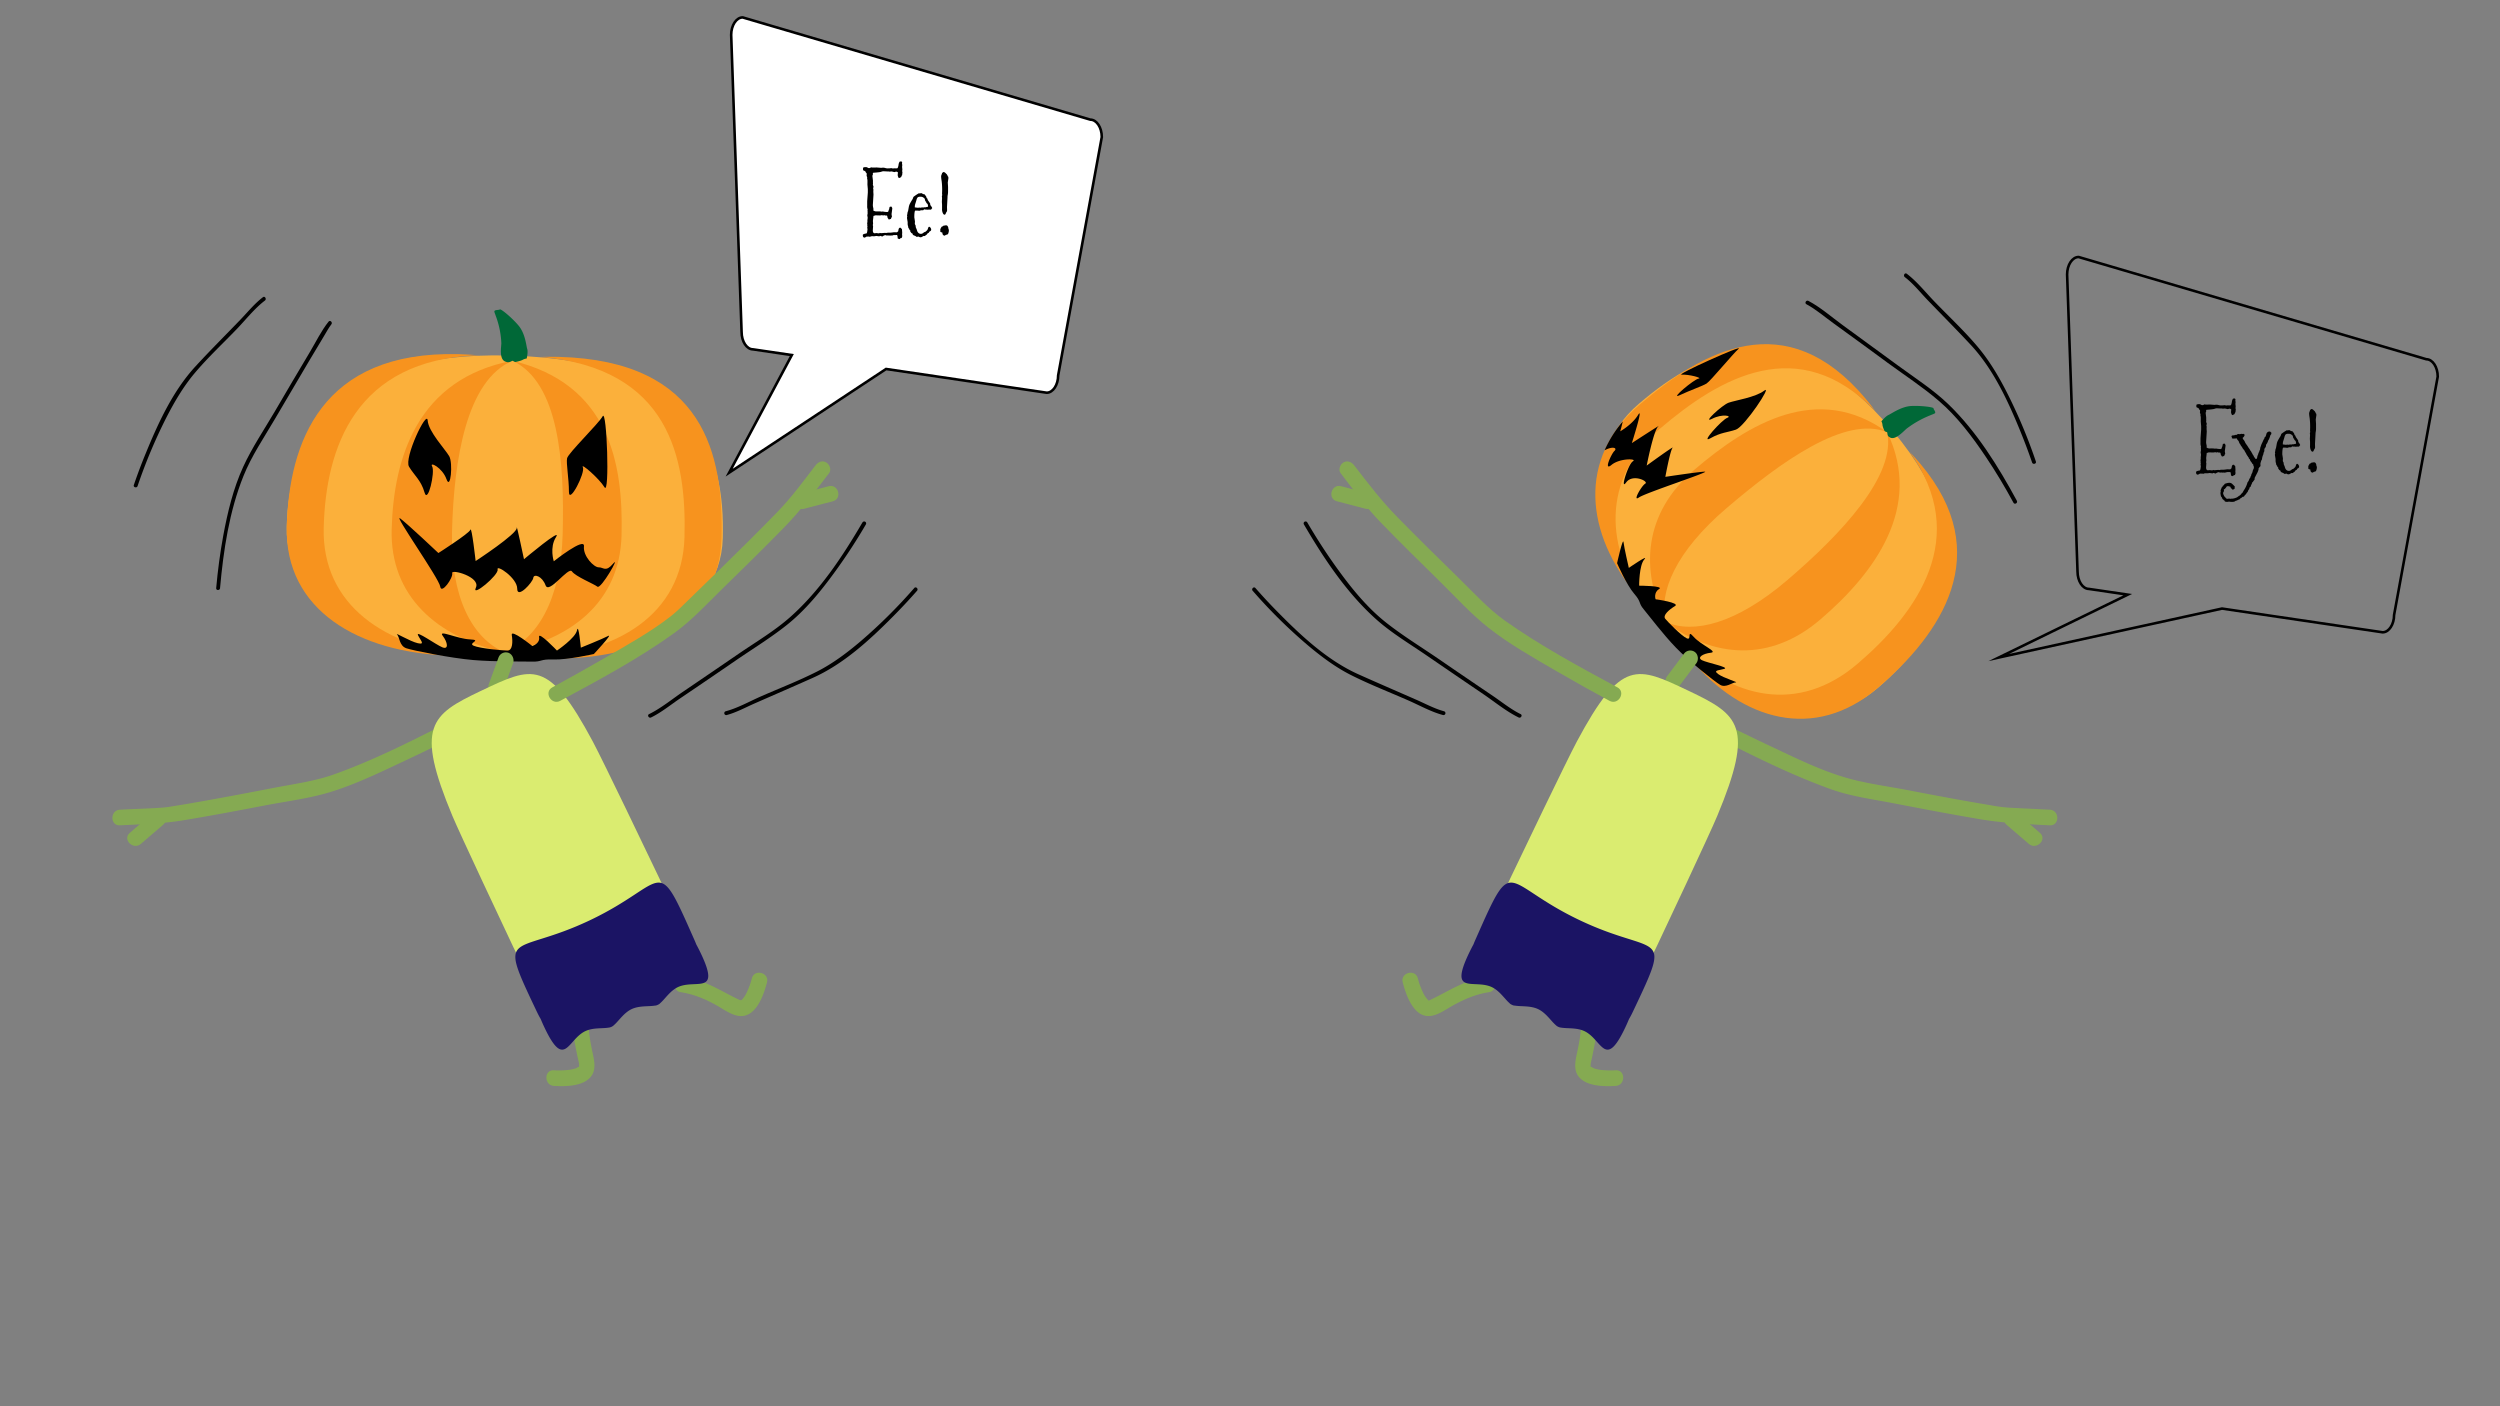 <svg id="Layer_1" data-name="Layer 1" xmlns="http://www.w3.org/2000/svg" xmlns:xlink="http://www.w3.org/1999/xlink" viewBox="0 0 1920 1080"><rect x="0" y="0" width="1920" height="1080" fill="#808080" stroke="none"/><defs><style>.cls-1,.cls-10{fill:none;}.cls-2{fill:#fbb03b;}.cls-3{fill:#f7931e;}.cls-4{fill:#006837;}.cls-5{clip-path:url(#clip-path);}.cls-6{fill:#42210b;}.cls-7{fill:#85aa52;}.cls-8{fill:#daec70;}.cls-9{fill:#1b1464;}.cls-10,.cls-11{stroke:#000;stroke-miterlimit:10;stroke-width:2px;}.cls-11{fill:#fff;}</style><clipPath id="clip-path"><rect class="cls-1" x="-1940" y="1100" width="1920" height="1080"/></clipPath></defs><path class="cls-2" d="M1442.06,528.37c-48.62,41.53-113.82,13.3-164.46-47s-67.53-129.76-18.92-171.3,115.12-74.15,195,20.9C1529.29,421,1490.68,486.83,1442.06,528.37Z"/><path class="cls-3" d="M1397.93,475.84c41.89-35.78,79.11-86.3,51.47-143.81-53.13-38.62-106.25-7-148.14,28.75-39,33.3-42,77.28-21.58,117.26C1315.44,504.88,1359,509.14,1397.93,475.84Z"/><path class="cls-3" d="M1474.94,356.34c-2.76-3.29-5.53-6.35-8.3-9.21,47,65.31,6.29,123.07-40.13,162.73-45.33,38.72-96.79,26.66-135.06-12.66,2.33,3.22,4.81,6.41,7.44,9.54,38.88,46.27,94.55,63.16,143.17,21.63S1533,425.46,1474.94,356.34Z"/><path class="cls-3" d="M1274.78,329.27c46.43-39.66,106.65-74.17,165.38-13.65q-3.33-4.64-7.25-9.3c-61.31-73-125.06-37.09-173.68,4.44s-41.25,99.68-2.37,146q3.95,4.69,8.11,9C1232.8,421.16,1229.45,368,1274.78,329.27Z"/><path class="cls-4" d="M1444.92,323.58s3.2-3.9,5.48-4.9,9.82-6.48,17.43-6.87,17.21.88,17.11,1.77,2.16,2.91,1,3.85-10.34,3.24-21.53,11.68c-1.87,1.41-8.13,8.69-12.29,7.14s-6.48-9.17-6.39-10.06A6.73,6.73,0,0,0,1444.92,323.58Z"/><path class="cls-2" d="M1372.54,445.62c41.89-35.78,83.86-80.65,76.8-113.66-31.81-13.25-81.44,22.5-123.33,58.28-39,33.3-52.47,64.77-46.65,87.42C1300.56,487.17,1333.56,478.92,1372.54,445.62Z"/><path d="M1335.27,267.88c4.47-3.87-49.32,20.28-43.77,19.89s16.41,2.55,13,3-22.69,16.61-14.5,12.74,17.48-7,20.6-8.94S1330.8,271.75,1335.27,267.88Z"/><path d="M1354.94,300c-6.77,5.2-22.21,7.44-27.34,9.27s-20.79,16.48-12.73,12.36,15.7-2.16,11.65-.73-21.14,20.34-13,15.72,13-4.41,19.66-6.67S1361.71,294.82,1354.94,300Z"/><path d="M1255,455.91c-5.84-6.76-13.08-23.39-13.08-23.39s4.49-20.25,4.94-16.13,4.07,19.76,4.07,19.76,15.9-11,11.88-6.5-3.95,20.16-3.95,20.16,19.62,0,15.27,2.63-2.59,7.8-2.59,7.8,19.19,2.64,14.84,5.23-9.67,7.14-7.48,9.75,12.26,13,16.51,15-.26-7.48,5.33-1.13,19.12,11.58,13.13,12.22-10.86,3.69-6.72,5.75,21.26,5.34,17.12,6.63-8.89.88-4.7,4,16.08,6.41,13.46,6.4-7.63,4.44-11.93,1.88-23.91-18.12-34-28.58-20.47-24.36-24.76-29.47S1260.88,462.67,1255,455.91Z"/><path d="M1309.22,362.22c-5.36.22-30.23,4-30.23,4s3.63-20,5.53-22.26-19.85,13.59-19.85,13.59,5.36-27.5,9-30.18-20.41,12.93-20.41,12.93,9.23-29,4.81-21.65-13.73,12.61-13.73,12.61,1.14-3.92,2.08-8.13c0,.16-.07.31-.1.46a91.53,91.53,0,0,0-14,22.23h0c6.41-3.39,10-1.79,7.56.51s-8.57,16-2.24,10.72,20-4.93,16.41-2.79-10.13,23.09-5.13,16.22,17.57-.78,14.64.95-10,14.27-4.9,10.65S1314.58,362,1309.22,362.22Z"/><g class="cls-5"><path class="cls-6" d="M224,1422.76s-402-245.65-446.64-268-312.65-89.32-335-89.32H-910.46c-60.3,0-272.46,55.83-294.79,55.83s-223.32-100.5-223.32-111.66,33.5-111.66,44.67-122.83,122.82-30.6,122.82-26.47,55.83,104.63,55.83,115.8-67,55.83-67,55.83-78.17-22.33-67-33.5,44.66-33.5,44.66-44.66-11.16-11.17-11.16-11.17-78.16,33.5-67,44.66,89.33,67,100.5,67,111.66-44.66,111.66-55.83-55.83-189.82-67-189.82-212.15,11.16-212.15,22.33-78.17,189.82-67,201,178.66,100.49,178.66,111.66-189.83,44.66-189.83,44.66-78.16-167.49-89.32-178.65-201-44.67-201-44.67-145.16,67-156.33,67-122.82-145.16-122.82-145.16S-1975.7,764-1964.54,764s100.5,44.67,100.5,55.83,11.16,111.66,0,111.66-67,44.67-78.16,44.67-44.67-44.67-44.67-55.83,44.67-33.5,44.67-44.67-11.17-11.16-11.17-11.16l-67,55.83s44.67,78.16,55.83,78.16,122.83-33.5,122.83-44.66,22.33-134,11.17-145.16-111.66-78.16-122.83-78.16-201,134-201,145.15,145.16,223.32,156.33,223.32,178.65-67,189.82-67,134,11.16,134,22.33,44.66,111.66,33.5,122.83-256.82-55.83-268-44.67-268,279.15-279.15,279.15-122.82,0-122.82-11.16-100.5-178.66-89.33-189.83,89.33-111.66,100.49-122.82,137.66-22.33,152.58-11.17,48.41,134,37.25,134-122.83,67-134,67-44.66-67-33.49-78.16,78.16-11.17,78.16-22.33-22.33-22.34-22.33-22.34-89.33,22.34-89.33,33.5,22.33,111.66,44.66,122.83,201-67,201-78.16-22.33-189.83-33.5-201-212.15-22.33-223.32-11.17S-2467,1177.11-2467,1199.44s78.17,178.65,67,189.82-167.49,44.66-178.66,55.83-11.16,122.83,11.17,134,134,100.5,145.16,111.66,134-22.33,134-44.66,22.33-89.33,11.17-100.5-89.33-33.49-100.5-44.66-89.33,22.33-89.33,33.5,44.67,67,55.83,67,22.34,11.17,22.34,0-67-44.66-55.83-55.83,44.66-22.33,55.83-22.33,78.16,33.5,78.16,44.67-11.17,55.83-22.33,55.83-67,22.33-78.17,22.33-100.49-78.16-100.49-89.33-11.17-44.66,11.17-55.83,134-22.33,145.15-22.33,189.83,44.66,201,33.5,256.82-245.66,268-245.66,55.83-11.16,55.83,0-145.16,189.83-145.16,201,100.49,335,100.49,346.15-33.5,67-44.66,78.16-55.83,22.33-67,11.17-33.5-100.5-22.33-100.5,44.66-11.16,55.83-11.16,33.5,11.16,33.5,33.49-11.17,33.5-22.33,33.5-22.34,0-22.34-11.16,11.17-11.17,0-11.17-22.33,33.5-11.16,33.5,33.5,11.16,55.83,0,22.33-22.33,22.33-44.67-22.33-44.66-33.5-55.83-111.66,0-111.66,11.17,0,134,11.17,145.16,89.33,33.5,122.82,22.33,100.5-89.33,100.5-111.66-33.5-100.49-22.33-100.49,55.83,33.49,78.16,33.49,134,0,156.32-22.33,89.33-100.49,89.33-134-33.5-111.66-44.66-111.66-44.67-44.66-55.83-44.66-89.33,44.66-89.33,55.83,11.16,89.32,11.16,100.49,55.83,33.5,67,22.33,11.17-11.16,0-22.33-55.83-22.33-55.83-33.5,0-55.83,11.17-67,33.49-22.34,44.66-22.34,67,100.5,67,111.66-44.67,100.5-55.83,100.5-156.33,0-167.49-11.17-67-55.83-67-55.83-33.5-134-33.5-145.16,122.83-156.32,134-167.49,357.32,22.34,368.48,11.17,78.16-33.5,89.33-33.5-67,100.5-55.83,122.83,89.33,156.32,100.49,156.32,178.66,0,178.66-11.16-11.17-134,0-145.16,44.66-33.5,67-33.5,44.66,55.83,33.49,67-67,44.66-55.83,44.66,89.33-11.17,89.33-22.33-11.16-111.66-22.33-122.83-89.33,11.17-111.66,11.17-55.83,44.66-55.83,44.66,11.17,100.5-11.17,100.5-44.66,11.16-67-11.17-44.67-55.83-33.5-78.16,111.66-178.66,145.16-189.82,268-89.33,301.48-89.33,201,0,234.49,11.16,167.49,44.67,189.82,67S814,2182,814,2182l8-542Z"/></g><path d="M1548.94,384.56c-14.3-26.42-30.86-53.14-52.59-74.1-11.54-11.13-25.44-20-38.33-29.47q-21.27-15.62-42.61-31.13c-8.56-6.21-17.15-13.82-26.54-18.78-1.71-.9-3.23,1.69-1.52,2.59,7.48,4,14.33,10,21.15,14.88q20.61,14.9,41.1,30c13.08,9.59,27,18.65,39.29,29.2,14.35,12.27,25.93,27.75,36.39,43.36,7.59,11.31,14.59,23,21.07,35,.92,1.7,3.51.19,2.59-1.51Z"/><path d="M1563.55,354.42a401.09,401.09,0,0,0-22.81-54.09c-6-11.68-12.84-23.13-21.27-33.27-10.44-12.56-22.67-23.88-34-35.66-6.73-7-13.27-15.25-21.06-21.15-1.54-1.17-3,1.44-1.51,2.59,6.45,4.9,11.92,11.81,17.5,17.62,11.08,11.51,22.38,22.84,33.26,34.54,17.39,18.7,28.66,43.39,38.21,66.8q4.71,11.58,8.78,23.42c.63,1.81,3.53,1,2.89-.8Z"/><path d="M1001.4,402.74c15.32,26.24,33,52.87,55.82,73.17,11.69,10.38,25.5,18.61,38.37,27.43q21.77,14.93,43.59,29.75c8.75,5.93,17.58,13.26,27.13,17.92,1.72.84,3.25-1.75,1.51-2.59-7.6-3.71-14.63-9.48-21.62-14.19q-20.81-14.06-41.49-28.26c-13.41-9.19-27.56-17.84-40.31-27.93-14.78-11.69-26.89-26.78-37.84-42-8.09-11.23-15.59-22.88-22.57-34.83a1.5,1.5,0,0,0-2.59,1.52Z"/><path d="M962.06,453.71a393.36,393.36,0,0,0,43.06,42.47c10.11,8.44,20.85,16.45,32.65,22.37,14.38,7.22,29.58,13.1,44.3,19.6,8.44,3.72,17.21,8.64,26.18,11a1.5,1.5,0,0,0,.8-2.89c-7.43-2-14.65-5.95-21.66-9-14.68-6.45-29.42-12.79-44.05-19.36-23.69-10.62-43.76-29.33-61.79-47.62q-9-9.09-17.37-18.66c-1.28-1.46-3.39.67-2.12,2.12Z"/><path class="cls-7" d="M1312.83,563.52c30.38,15.38,61.28,31.11,93.37,42.62,15.31,5.5,31.93,7.66,47.84,10.73,21.92,4.24,43.86,8.41,65.87,12.16,18.11,3.09,36,3.9,54.32,4.82,7.72.38,7.7-11.62,0-12q-14.67-.74-29.34-1.44a121.11,121.11,0,0,1-16.62-2.08c-21.11-3.48-42.13-7.48-63.14-11.51-16.49-3.16-33.82-5.31-49.9-10.28-19-5.85-37.11-14.82-55-23.24q-20.79-9.79-41.33-20.14c-6.87-3.48-13,6.87-6.06,10.36Z"/><path class="cls-7" d="M1541,633.39l17.18,14.74c5.83,5,14.35-3.44,8.48-8.48L1549.5,624.9c-5.83-5-14.35,3.45-8.48,8.49Z"/><rect class="cls-7" x="1285.64" y="497.34" width="12" height="34" rx="6" transform="translate(564.98 -670.93) rotate(36.78)"/><path class="cls-8" d="M1272.13,727.33c-38.06,80.06-48.12,36.56-79.05,21.86s-71,4.95-32.94-75.1c7-14.68,43.13-90.09,50.83-104.49,34.3-64.14,46.19-57.9,86-39,38.64,18.37,50.64,27.12,21.84,96.13C1313.2,640.25,1278.35,714.24,1272.13,727.33Z"/><path class="cls-7" d="M1140.34,750.43c-15.61,2.37-27.83,10.82-41.73,17.42-1.63.78-1.13.89-2.53-.57a22.59,22.59,0,0,1-3.74-6.2,57.3,57.3,0,0,1-3.46-9.77c-2-7.47-13.53-4.3-11.57,3.19,2.39,9.14,7.77,25.33,19.24,25.83,6.56.29,13.22-4.7,18.68-7.78,9-5,18-9,28.3-10.55,7.61-1.15,4.37-12.72-3.19-11.57Z"/><path class="cls-7" d="M1213.63,774.69c1.75,10.46.24,20.71-1.83,31-1.27,6.31-3.84,14.45,0,20.29,5.61,8.45,20,8.54,29.05,8,7.67-.47,7.72-12.47,0-12a68.63,68.63,0,0,1-9.62-.13,28.08,28.08,0,0,1-7-1.33c-.8-.29-2.92-1.94-2.39-.7-.8-1.87.53-5.95.89-7.83.73-3.78,1.57-7.55,2.2-11.35a87.65,87.65,0,0,0,.27-29.13c-1.27-7.6-12.83-4.38-11.58,3.19Z"/><path class="cls-9" d="M1253.92,777.28c31-65.25,19.4-42-40.66-70.54s-50.25-52.68-79.46,13.43c-.78,1.78-1.54,3.4-2.12,5q-1.87,3.47-3.62,7.12c-15.42,32.43,4.2,19.41,17.7,25.83,5.93,2.82,9.7,8.91,13.36,12.13a5.21,5.21,0,0,0,2,1.42,5,5,0,0,0,2.37.65c4.8.82,11.91-.11,17.83,2.71s9.7,8.91,13.36,12.12a7,7,0,0,0,4.37,2.08c4.8.81,11.91-.12,17.84,2.7,13.5,6.42,15.78,29.86,31.2-2.57,1.08-2.26,2.08-4.52,3-6.76C1252.05,781,1253,779.24,1253.92,777.28Z"/><path class="cls-7" d="M1242.15,527.88c-29.38-15.89-59.31-32-86.57-51.36-12.53-8.9-23.63-21.2-34.8-32.11-15.89-15.51-31.73-31.08-47.28-46.93-12.63-12.87-22.47-25.8-33.54-40.16-2-2.58-5.13-3.9-8.21-2.15-2.54,1.45-4.12,5.65-2.15,8.21,9.8,12.72,19.09,25.74,30.26,37.3,15,15.53,30.43,30.67,45.86,45.79,12.22,12,24.09,25.19,37.58,35.77,16,12.58,34.13,22.76,51.73,33q20.37,11.81,41.07,23c6.79,3.67,12.86-6.69,6.05-10.37Z"/><path class="cls-7" d="M1051.82,379.11l-21.91-5.71c-7.48-1.95-10.67,9.62-3.19,11.57l21.91,5.71c7.48,2,10.67-9.62,3.19-11.57Z"/><path class="cls-2" d="M220.21,404.41c-1.7,63.93,72.42,97.68,164.89,100.14s168.29-27.3,170-91.23-18-136.38-163.83-140.26C253.14,269.39,221.91,340.49,220.21,404.41Z"/><path class="cls-3" d="M300.8,406.56c1.47-55.08,19.81-115.61,92.69-129.51,74.61,17.82,85.31,79.13,83.85,134.2-1.37,51.25-39.18,80.84-90.72,89.58C335.63,489.36,299.44,457.81,300.8,406.56Z"/><path class="cls-3" d="M352.38,272q7.58.2,14.56.82c-94.36,3.53-116.71,71.28-118.33,132.32-1.59,59.6,47.61,92.57,111.83,98.28q-7,.26-14.21.06c-71-1.88-127.72-35.17-126-99.1S246.33,269.21,352.38,272Z"/><path class="cls-3" d="M525.69,412.54c1.62-61-11.69-129.74-110.4-138.4q6.69-.25,13.85-.07c112,3,126.65,75.3,125,139.23S494,507.45,423,505.56q-7.2-.19-14.19-.82C473.22,502.44,524.11,472.14,525.69,412.54Z"/><path class="cls-4" d="M404.51,275.33s1.17-4.93.39-7.34-1.4-11.73-6.7-18-13.58-13-14.31-12.35-4.26.1-4.23,1.62,4.73,10.13,5.36,24.15c.1,2.34-1.88,11.77,2.62,14.08s13.17-.59,13.9-1.22A8.87,8.87,0,0,1,404.51,275.33Z"/><path class="cls-2" d="M347.16,407.79C348.63,352.71,358.3,292,393.6,277.05c35.69,16.79,40,77.92,38.53,133-1.36,51.25-20,81.35-44.93,90.8C362.8,490.08,345.8,459,347.16,407.79Z"/><path d="M470.92,432.84c5.81-6.88-9.36,19.9-12.08,17.74s-16.8-7.79-19.58-11.74S421.63,456.68,419,449.52s-9.08-9.07-9.44-5.71-12.39,16.53-12.34,8.29-16.24-18.94-15.06-14.78-20.46,22.08-16.67,13.93-19.19-14.48-18.21-11.09-8.32,16.63-9.18,10.36S301.52,393.8,307.4,398.2s29.28,26.53,29.28,26.53,23.6-15,24.6-17.91,4,24.06,4,24.06,32.1-20.95,31.6-25.51,5.54,24.11,5.54,24.11,29.75-25,24.6-17-1.71,18.59-1.71,18.59,24-19.06,23.17-11.49,7.74,16.25,11.37,16.13S465.12,439.73,470.92,432.84Z"/><path d="M462.87,319.65c3.19-5.77,5.46,61.3,1.41,54.6s-18.69-19.45-16.64-15.36-10.7,29-10.7,18.73-2.21-21.72-1.42-25.65S459.68,325.42,462.87,319.65Z"/><path d="M328.45,322.9C329,331.45,342,345.16,345,350.37s1.07,26.58-2.1,17.64-13.36-13.87-11-9.77-3.26,29.19-5.88,19.92-7.86-13.05-11.89-19.74S327.89,314.35,328.45,322.9Z"/><path d="M425.07,506.49c10.49.4,31-4.21,31-4.21s15.09-16.07,11-13.87-21,9-21,9-1.75-19.34-2.91-13.36-15.42,15.59-15.42,15.59-14.6-15.39-13.73-10.37-5.19,6.87-5.19,6.87-16.64-13.45-15.78-8.43.68,12-3.31,11.92-21-1.56-25.92-3.69,7-4.42-2.92-4.88-24.75-7.86-20.88-2.76,4.71,10.83-.24,8.85-20.65-13.4-18.75-9.35,5.8,7.53-.17,6.18-17.77-8.66-15.83-6.61,1.63,8.74,7.16,10.54,34.25,7.57,51.28,9,37.37,1,45.21,1.21S414.57,506.09,425.07,506.49Z"/><path d="M169,451.66c2.58-29,7.09-59,18-86.12,6.14-15.3,15.68-29.35,24-43.53q13-22.26,26.2-44.47,5.77-9.74,11.62-19.42c1.76-2.89,3.74-6.64,5.66-9,1.2-1.49-.91-3.62-2.12-2.12-5.61,7-9.74,15.61-14.31,23.26Q224.47,293,211.06,316c-8.19,13.95-17.52,27.77-24.27,42.49-7.66,16.71-12,34.9-15.34,52.92-2.44,13.33-4.22,26.78-5.42,40.28-.17,1.92,2.83,1.91,3,0Z"/><path d="M105.69,373.22a399.51,399.51,0,0,1,22.19-52.77c6.1-11.83,12.93-23.53,21.52-33.75,10.08-12,21.73-22.83,32.57-34.12,6.86-7.14,13.54-15.73,21.47-21.74,1.52-1.15,0-3.76-1.51-2.59-6.34,4.81-11.68,11.4-17.17,17.11-11.53,12-23.36,23.73-34.61,36C132.86,300.11,121.62,324.56,112,348q-5,12.09-9.21,24.47c-.63,1.83,2.26,2.61,2.89.8Z"/><path d="M662.36,401.22c-15.21,26.06-32.68,52.41-55.35,72.57-12.12,10.77-26.57,19.3-39.92,28.44q-21.15,14.5-42.38,28.91c-8.45,5.72-17,12.79-26.18,17.28-1.74.84-.22,3.43,1.51,2.59,7.92-3.86,15.24-9.89,22.51-14.79q21.45-14.51,42.79-29.16c12.9-8.84,26.48-17.17,38.73-26.9,14.62-11.6,26.62-26.47,37.52-41.5A427.86,427.86,0,0,0,665,402.74a1.5,1.5,0,0,0-2.59-1.52Z"/><path d="M702.17,451.59a398.52,398.52,0,0,1-41.41,41.08c-10.23,8.68-21.13,16.88-33.12,23-14.09,7.18-29.08,12.92-43.55,19.3-8.65,3.82-17.61,8.87-26.79,11.3a1.5,1.5,0,0,0,.8,2.89c7.25-1.91,14.33-5.8,21.16-8.8,14.9-6.55,29.82-13,44.69-19.64,23.79-10.56,44-29.22,62.13-47.5q9.4-9.48,18.21-19.51c1.27-1.45-.84-3.58-2.12-2.12Z"/><path class="cls-7" d="M347.46,553.16c-29.57,15-59.63,30.41-90.89,41.55-15,5.35-31.3,7.47-46.9,10.49-21.8,4.22-43.62,8.36-65.51,12.11-4.24.72-8.49,1.44-12.74,2.08a60.79,60.79,0,0,1-6.8.87c-10.81.78-21.68,1-32.5,1.59-7.69.38-7.73,12.38,0,12,16.08-.81,32-1.16,47.95-3.75,21.32-3.48,42.55-7.53,63.76-11.59,16.79-3.22,34.47-5.39,50.82-10.5,19.44-6.09,38.13-15.23,56.52-23.87q21.32-10,42.35-20.62c6.89-3.49.82-13.84-6.06-10.36Z"/><path class="cls-7" d="M116.85,624.9,99.67,639.65c-5.87,5,2.65,13.49,8.49,8.48l17.17-14.74c5.87-5-2.65-13.5-8.48-8.49Z"/><rect class="cls-7" x="378.71" y="500.34" width="12" height="34" rx="6" transform="translate(568.98 1135.14) rotate(-159.97)"/><path class="cls-8" d="M394.22,727.33c38.06,80.06,48.12,36.56,79,21.86s71,4.95,32.94-75.1c-7-14.68-43.13-90.09-50.83-104.49-34.3-64.14-46.19-57.9-86-39-38.64,18.37-50.64,27.12-21.84,96.13C353.15,640.25,388,714.24,394.22,727.33Z"/><path class="cls-7" d="M522.82,762c10,1.52,19,5.32,27.76,10.25,5.58,3.13,12.51,8.43,19.22,8.08,11.48-.58,16.83-16.64,19.24-25.83,2-7.48-9.61-10.67-11.57-3.19a59.74,59.74,0,0,1-3.26,9.34,25.12,25.12,0,0,1-3.66,6.33,5.61,5.61,0,0,1-1.73,1.49c1-.26-.64-.41-1.08-.62-13.91-6.6-26.11-15.05-41.73-17.42-7.55-1.15-10.81,10.42-3.19,11.57Z"/><path class="cls-7" d="M441.14,771.5a87,87,0,0,0,.15,28.39c.61,3.85,1.45,7.66,2.2,11.49.39,2,1.87,6.43,1,8.43.55-1.28-1.24.28-2,.57a26.07,26.07,0,0,1-7,1.41,65.24,65.24,0,0,1-10.08.18c-7.71-.47-7.68,11.53,0,12,9.06.55,23.39.45,29.05-8,3.8-5.66,1.42-13.52.18-19.65-2.11-10.5-3.74-20.94-2-31.64,1.25-7.56-10.31-10.8-11.58-3.19Z"/><path class="cls-9" d="M412.43,777.28c-31-65.25-19.4-42,40.66-70.54s50.25-52.68,79.46,13.43c.79,1.78,1.54,3.4,2.12,5q1.88,3.47,3.62,7.12c15.42,32.43-4.2,19.41-17.7,25.83-5.93,2.82-9.7,8.91-13.36,12.13a5.13,5.13,0,0,1-2,1.42,5,5,0,0,1-2.37.65c-4.8.82-11.91-.11-17.83,2.71s-9.7,8.91-13.36,12.12a7,7,0,0,1-4.37,2.08c-4.8.81-11.91-.12-17.83,2.7-13.51,6.42-15.79,29.86-31.21-2.57-1.08-2.26-2.08-4.52-3-6.76C414.3,781,413.37,779.24,412.43,777.28Z"/><path class="cls-7" d="M430.25,538.25c29.72-16.08,60.14-32.31,87.59-52.09,13.41-9.66,24.84-22.15,36.62-33.66,16-15.59,31.9-31.25,47.53-47.2,12.82-13.09,23.57-27.4,34.76-41.92,2-2.59.37-6.69-2.15-8.21-3.08-1.84-6.25-.4-8.21,2.15-9.74,12.64-18.3,24.46-29.23,35.75-14.89,15.36-30.15,30.35-45.43,45.32q-11.1,10.88-22.27,21.66c-4.75,4.58-9.39,9.44-14.62,13.49-15.35,11.91-33.49,22-50.54,31.86q-19.91,11.51-40.1,22.48c-6.8,3.68-.75,14,6.05,10.37Z"/><path class="cls-7" d="M617.72,390.68,639.63,385c7.46-2,4.3-13.52-3.19-11.57l-21.91,5.71c-7.47,1.95-4.3,13.53,3.19,11.57Z"/><path d="M1690,336.63l.49-6.75v-2.32a7.51,7.51,0,0,0-.07-1l-.21-2.53a8.43,8.43,0,0,1,0-1.34c0-.46,0-.86,0-1.19v-.84a4.11,4.11,0,0,0-.07-.71l-.21-.91.07-.71a1,1,0,0,0-.14-.56,2.48,2.48,0,0,1-.25-.63,2.62,2.62,0,0,1,0-1,2.18,2.18,0,0,0,0-.88.93.93,0,0,0-.28-.46,1.88,1.88,0,0,1-.31-.32.71.71,0,0,1-.18-.38.89.89,0,0,0-.28-.46,2.26,2.26,0,0,0-.77-.46,3.45,3.45,0,0,1-1-.56,4.35,4.35,0,0,0,0-.95,2,2,0,0,1,.25-1,5.55,5.55,0,0,1,1.79-.28,2.46,2.46,0,0,1,1.48.39,2,2,0,0,0,1.19.38,2.33,2.33,0,0,0,1.44-.63,5.86,5.86,0,0,0,1.76.21l2.6-.07,3.45.28,1.26-.14a6.67,6.67,0,0,1,1.9.28,6.33,6.33,0,0,0,1.9.28l1.69-.07,1-.14,1.2.28,1.26-.14,1.2.07a3.89,3.89,0,0,0,1.2-.21,8.41,8.41,0,0,0,.73-2.6,5.16,5.16,0,0,1,.88-2.39,6.31,6.31,0,0,1,1.09-.14.67.67,0,0,1,.6.35,1.22,1.22,0,0,1,.21.56l-.14.43.21,1.54-.14,1.27.21,2-.14,1.26.21,1.13-.21,1.4.07.5a1.62,1.62,0,0,0-.53.77,4.13,4.13,0,0,1-.38.84l-.88.46a1.64,1.64,0,0,1-.74.25c-.19,0-.4-.31-.63-.92a4.23,4.23,0,0,1-.35-1.47l.14-1.55v-.42a1.91,1.91,0,0,0-1.41-.56l-1.27.35-2.11-.5-1.75.15a.45.45,0,0,1-.35-.15h-1.41l-2.6-.14a3.76,3.76,0,0,0-1.27.18c-.33.12-.68.22-1.05.32s-.84.17-1.37.24l-1.62.18-1.62.14c-.54.05-.92.07-1.16.07a1,1,0,0,0-.28.88,1.58,1.58,0,0,1-.07.84c-.1.21-.17.32-.21.32s-.07.16-.07.49l.42,3.45v1.82l.07,1c-.09,0-.14.1-.14.31a3.91,3.91,0,0,0,.49,1.31,3.67,3.67,0,0,0-.07.77l-.21.91.21.85-.07,1.68.14,2.11-.49,7.95a8.87,8.87,0,0,0,.28,2.18,4.6,4.6,0,0,1,.07,2.11,4.28,4.28,0,0,0,2.92.7c1.48,0,2.38,0,2.71.07l.84.14.7-.14,1.62.28,1.69.14a1.12,1.12,0,0,0,1.19-.77,3,3,0,0,1,.57-1.48,3.63,3.63,0,0,1,.35-1.68l1-.29c.24,0,.46.2.67.6a2.28,2.28,0,0,1,.32.95l-.57,4.29.29,2a8.82,8.82,0,0,0-.78,1.69,3.79,3.79,0,0,0-.84.24,2.13,2.13,0,0,1-.85.18,1.3,1.3,0,0,1-.24-.39,1.66,1.66,0,0,0-.35-.49,1.53,1.53,0,0,1-.35-.84,11.13,11.13,0,0,0-.25-1.09,1.44,1.44,0,0,0-1.13-.25,1.14,1.14,0,0,1-1-.32,2.2,2.2,0,0,1-1,.28,1.44,1.44,0,0,1-.81-.28,5.66,5.66,0,0,1-1.83.28l-2.32-.07h-.63a2.13,2.13,0,0,0-1,.22,1.11,1.11,0,0,1-.6.17.3.3,0,0,0-.28.11l.07.28-.42,3.51.14,2-.21,1.2.21.84-.21,3.17c0,1.5.49,2.25,1.48,2.25l1.33-.15,1.69.22a1.2,1.2,0,0,0,.91-.36,2.88,2.88,0,0,0,1.13.22l2.6-.22h.42a1.33,1.33,0,0,1,.57.14,6,6,0,0,1,2-.28c.8,0,1.45,0,1.94-.07s1-.1,1.4-.17a8.47,8.47,0,0,1,1.31-.11l1.19.07c.52,0,.83-.1,1-.31a1,1,0,0,1,.53-.46c0-.19.09-.45.14-.77.18-1.32.61-2,1.26-2,.43,0,.69.11.81.35a2.07,2.07,0,0,0,.67.7q.21,2.54.21,3.45a.12.12,0,0,0-.14.14l.14,1.61a2.52,2.52,0,0,1-.35,1.34c0,.23-.07.35-.35.35a1.11,1.11,0,0,0-.67.18,1.42,1.42,0,0,0-.39.38.52.52,0,0,1-.49.22l-1.19-.43c0-.42-.1-.89-.15-1.4a2.86,2.86,0,0,0-.42-1.34,4.76,4.76,0,0,1-.84.07h-.91c-.94,0-1.46.14-1.55.42a1.39,1.39,0,0,0-.6-.14,1.46,1.46,0,0,0-.74.28.76.76,0,0,0-.56-.21l-1,.07-.78-.14-.77.14-1.2-.35a4.89,4.89,0,0,0-2.25,1.06l-1.82-.5a.29.29,0,0,0-.25.18.41.41,0,0,1-.39.18l-2.18-.29-1.47.22h-1.13a4.27,4.27,0,0,0-2.46.49,1.52,1.52,0,0,0-1-.28l-.5.14-.35-.14a2.38,2.38,0,0,0-1.23.42,2.43,2.43,0,0,1-.88.42c-.94,0-1.4-.59-1.4-1.76v-.35c.18-.37.7-.66,1.54-.84a14.33,14.33,0,0,1,1.41-.28A4.22,4.22,0,0,0,1690,360c.07-.52.13-.94.17-1.27a5,5,0,0,0,.07-.7l-.21-1.26.21-.85-.21-.56.14-.7-.21-.64.21-1.82a1.4,1.4,0,0,0,0-.53,3.47,3.47,0,0,1,0-.6l.21-1.83-.28-1.76a3,3,0,0,1,.07-.63,5.93,5.93,0,0,0,.14-.67,3.24,3.24,0,0,0,0-.84c0-.3,0-.6,0-.88v-.77a.13.13,0,0,1-.14-.14l.21-.5-.21-.84a6.82,6.82,0,0,1-.17-2c0-.82,0-1.51,0-2.08Z"/><path d="M1723.91,334a3.82,3.82,0,0,1-1.54,2.25,2.33,2.33,0,0,0,.63,1.41,5.81,5.81,0,0,1,.81,1.13,5.08,5.08,0,0,1,.31.7,6,6,0,0,0,.39.77,9.05,9.05,0,0,0,.81,1.2c.32.42.62.84.88,1.26s.5.82.74,1.2l.56.77a4.69,4.69,0,0,1,.49.78,7.3,7.3,0,0,0,.49.84l.21.14c.28.56.58,1.1.88,1.62a16.3,16.3,0,0,1,.81,1.54l.28.14a7.33,7.33,0,0,0,.71,1.55l.28.14c.28.71.6,1.06,1,1.06s.66-.35.84-1.06a7.18,7.18,0,0,1,.78-2.53,1.23,1.23,0,0,0,.14-.53,1.07,1.07,0,0,1,.14-.52l.42-.78.35-1.05a2.32,2.32,0,0,1,.18-.39,2.91,2.91,0,0,0,.21-.46,2.1,2.1,0,0,0,.1-.73,2.93,2.93,0,0,1,.22-1c.14-.38.3-.85.49-1.41a11.5,11.5,0,0,1,.67-1.62c.25-.51.49-1,.7-1.51s.4-.9.56-1.23a5.52,5.52,0,0,1,.35-.63l.21-.28a.37.37,0,0,0,.07-.32.63.63,0,0,1,.07-.39,1,1,0,0,1,.39-.38,1.7,1.7,0,0,0,.53-.74,10.29,10.29,0,0,0,.49-1.55,2.5,2.5,0,0,1,.92-1.47,2.27,2.27,0,0,1,1.37-.5,1.21,1.21,0,0,1,1,.35,1.92,1.92,0,0,0,.56.5v.21c0,.89-.23,1.4-.7,1.54a20.09,20.09,0,0,1-1,3c-.35.78-.6,1.19-.74,1.23a8.08,8.08,0,0,1-1.54,3.17,1.92,1.92,0,0,0-.15.77,2.63,2.63,0,0,1-.63,1.69,2.3,2.3,0,0,0-.63,1.4v.85a3,3,0,0,1-.63,1.62,4.21,4.21,0,0,1-.21,1.33,10.84,10.84,0,0,0-1,3.87c-.24.09-.49.61-.77,1.55a9.84,9.84,0,0,0-.42,1.68l.07,1.27a1.08,1.08,0,0,1-.36.95,1.74,1.74,0,0,0-.52.53,4.48,4.48,0,0,0-.32.56,1,1,0,0,1-.42.42,1.06,1.06,0,0,1,.14.67,14.49,14.49,0,0,1-1.44,3.41c-1,1.92-1.49,2.95-1.58,3.09v1.13a5.12,5.12,0,0,0-.39.56,3.24,3.24,0,0,1-.46.56,1.25,1.25,0,0,0-.35.63c0,.24-.24.33-.56.29a7.38,7.38,0,0,1-.63,1.72,5,5,0,0,0-.53,1.33c-.07.36-.18.55-.32.6a.73.73,0,0,0-.35.25.78.78,0,0,0-.18.35c0,.12-.08.15-.17.1h-.21v.08l.14.63v.21a4,4,0,0,0-1.34,2.39,1.38,1.38,0,0,0-.7.63,2.33,2.33,0,0,1-.49.71,4.44,4.44,0,0,1-.85,1,2.87,2.87,0,0,0-.77,1.12c-.24.05-.45.09-.63.11a2.32,2.32,0,0,0-.64.18,2.35,2.35,0,0,1-1,.8,2.2,2.2,0,0,0-1.06,1,7.09,7.09,0,0,0-1.51.6,5.83,5.83,0,0,1-1.65.6c-.14.09-.27.19-.39.28a2.67,2.67,0,0,1-.59.32,6.22,6.22,0,0,1-1.83.17,9.63,9.63,0,0,1-2.25-.21,4.44,4.44,0,0,1-1.41.21c-1.31,0-2-.3-2-.91,0-.14-.09-.22-.28-.25a.72.72,0,0,1-.49-.31v-.28h-.28c-.33-.29-.52-.45-.56-.5,0-.28-.07-.45-.22-.52s-.16-.25-.07-.53a2.36,2.36,0,0,1-1-1.83,14.74,14.74,0,0,1-.28-1.76l.28-.91-.14-.78a3.31,3.31,0,0,1,.35-1.12,4.52,4.52,0,0,0,.42-1.27,2.56,2.56,0,0,0,1-1.4,1.86,1.86,0,0,0,.88-.67c.21-.31.43-.6.66-.88.52-.14,1.05-.29,1.59-.46a6.83,6.83,0,0,1,1.93-.24,2.79,2.79,0,0,1,1.9.67,15.76,15.76,0,0,1,1.19,1.12,11.43,11.43,0,0,0,1,1,14.15,14.15,0,0,0-.14,1.83,2.63,2.63,0,0,0-.64.35,1.24,1.24,0,0,1-.77.21.66.66,0,0,1-.67-.42,1,1,0,0,0-.74-.56l-.49-1.27a5.79,5.79,0,0,1-.91-.21,3.8,3.8,0,0,0-1.13-.14,1.12,1.12,0,0,0-1,.63,4.31,4.31,0,0,1-.92,1.13l-.14.28a4.74,4.74,0,0,1-.52.28.62.62,0,0,0-.39.42,1.62,1.62,0,0,1,.14.7,1.65,1.65,0,0,1-.32.92,1.92,1.92,0,0,0-.31,1.05,2.46,2.46,0,0,0,.31,1.16,4.74,4.74,0,0,1,.46,1.16,3.71,3.71,0,0,1,1,1,3.17,3.17,0,0,0,1,.91,2.22,2.22,0,0,0,1,0,5.07,5.07,0,0,1,1.06-.11l.84.28.07-.21h1a8.12,8.12,0,0,0,2.14-.38,10.92,10.92,0,0,0,1.94-.74l.63-.5c.32-.23.67-.45,1-.66a4.7,4.7,0,0,0,.91-.71,6.43,6.43,0,0,0,.71-.84,2.46,2.46,0,0,1,.8-.74c.29-.56.64-1.19,1.06-1.9a19.72,19.72,0,0,0,2.81-6.11,4.85,4.85,0,0,0,1.13-1.87,4.34,4.34,0,0,1,1-1.72,2.59,2.59,0,0,1,.63-1.48,3.77,3.77,0,0,1,.53-1.68,4.76,4.76,0,0,0,.6-1.52,10.54,10.54,0,0,1,.35-1.37,2.83,2.83,0,0,0,.63-1.72,2.35,2.35,0,0,0-.28-1.3,1.18,1.18,0,0,1-.14-1,.73.73,0,0,1-.35-.25,1.45,1.45,0,0,0-.42-.32,4.42,4.42,0,0,0-.67-1.16,10.91,10.91,0,0,1-.74-1,2.81,2.81,0,0,1-.46-1.06.88.88,0,0,0-.8-.66l.07-.14a.47.47,0,0,0-.14-.39c-.1-.07-.12-.22-.08-.46s-.21-.28-.49-.28a1.07,1.07,0,0,0-.28-.74,3.24,3.24,0,0,1-.42-.56c-.1-.16-.13-.27-.11-.32s0-.11-.1-.21l-.28-.14a.41.41,0,0,1-.14-.32,1.45,1.45,0,0,0-.21-.56c-.14-.25-.35-.58-.6-1a7.58,7.58,0,0,1-.67-1.3q-.57-.63-1-1.2a4,4,0,0,1-.78-1.4,4.84,4.84,0,0,1-1.12-1.52,6.83,6.83,0,0,0-1.06-1.58v-.14a2.42,2.42,0,0,0-.35-1,3.28,3.28,0,0,0-.6-.88,3,3,0,0,1-.42-.45,1.41,1.41,0,0,1-.24-.53,1.07,1.07,0,0,0-.29-.49l-2.25.14c-1,0-1.54-.17-1.54-.5l.14-.49a.13.13,0,0,0-.14-.14l-.28-.49c0-.14,0-.21.14-.21,0-.38.36-.57.95-.6a5.49,5.49,0,0,0,1.58-.28,1.84,1.84,0,0,1,1.12-.11,2.65,2.65,0,0,0,.71-.42,1.24,1.24,0,0,1,.77-.28l1.19.14,1.13-.28,1,.14.5-.14A1.74,1.74,0,0,1,1723.91,334Z"/><path d="M1763,335.36l2,2.88v.14a2.61,2.61,0,0,0,.6,1.76,5.23,5.23,0,0,1,.95,1.69,4.26,4.26,0,0,1-.42.49,1.63,1.63,0,0,0-.35.56,2.68,2.68,0,0,1-.7.14L1764,343a1.07,1.07,0,0,0-.7.22,1.56,1.56,0,0,0-.85-.22h-.84a3.07,3.07,0,0,1-1.2-.21.66.66,0,0,0-.42.43c-.09.23-.42.34-1,.31a4.57,4.57,0,0,0-1.23.07,3.34,3.34,0,0,0-.6.21,1.45,1.45,0,0,1-.63.11l-1.41-.14h-1.69c-.42.65-.63,2.39-.63,5.2l.49,3.09-.07,1.48a1.73,1.73,0,0,0,.14.92,2.16,2.16,0,0,1,.5,1.37,3.34,3.34,0,0,0,.38,1.51,5.6,5.6,0,0,1,.49,1.23,8.27,8.27,0,0,0,.39,1.16,3.3,3.3,0,0,0,1,1.3,2.61,2.61,0,0,0,1.69.6,2.56,2.56,0,0,0,1.62-.53,7.91,7.91,0,0,1,1-.74c.26-.14.41-.2.46-.17s.15,0,.31-.11a5.46,5.46,0,0,0,.85-.7,8,8,0,0,0,.74-.78,3.68,3.68,0,0,0,.28-.59l.38-1.09c.17-.47.41-.71.74-.71s.67.25,1,.74a2.55,2.55,0,0,1,.53,1.48,1.29,1.29,0,0,1-.81,1.16,1.89,1.89,0,0,0-1,1.19c-.75.33-1.19.65-1.3.95a1.18,1.18,0,0,1-.35.56c-.12.08-.2.1-.25.08a.41.41,0,0,0-.21,0c-.09,0-.14.09-.14.28a5.77,5.77,0,0,0-.84.7,1.83,1.83,0,0,0-1.69.32,2.81,2.81,0,0,1-1.62.6,2.06,2.06,0,0,1-1.4-.56,2.21,2.21,0,0,1-.78.14,2.47,2.47,0,0,0-.84.14,3.78,3.78,0,0,0-1.27-.85,13.37,13.37,0,0,1-1.4-.63c-.1-.28-.2-.43-.32-.46s-.13-.2,0-.52l-.52-.28-.53-.29a3.75,3.75,0,0,0-.77-1.05v-.91a1.19,1.19,0,0,1-.74-.88,1.62,1.62,0,0,0-.74-1,7.74,7.74,0,0,0-.32-1.66,5.73,5.73,0,0,1-.24-1.65v-1.26l-.49-3v-.56l.21-.63-.21-.63.49-3,.28-.42q.35-1.83.6-3.3a9,9,0,0,1,1-2.85c.49-.92,1-1.78,1.51-2.6a6.9,6.9,0,0,0,1-2.29,29.8,29.8,0,0,1,4.29-2.88,1.67,1.67,0,0,0,.56.14l1.12-.21a2.3,2.3,0,0,1,1.48.84l.77-.14h.28a1,1,0,0,1,.18.49.37.37,0,0,0,.32.35,2.65,2.65,0,0,1,1,1.52,2,2,0,0,0,1,1.37Zm-2,5.91,2.39-.5v-.28a3.46,3.46,0,0,0-.11-.84,8.33,8.33,0,0,1-.17-.84,5.25,5.25,0,0,0-.81-.78,1.08,1.08,0,0,1-.32-1,1.21,1.21,0,0,1-.81-.92c-.11-.46-.22-.91-.31-1.33-.1,0-.14-.1-.14-.28a6.55,6.55,0,0,1-.71-.57,3.31,3.31,0,0,0-2.42-.77,3.66,3.66,0,0,0-2.11.39,4.68,4.68,0,0,0-1,2.11c-.33,1.15-.62,2.11-.88,2.88a7.33,7.33,0,0,0-.39,2.35v.43l2.25.28,1.62-.14.56.14,1.13-.28,1,.14.56-.28Z"/><path d="M1778.62,361.87c-.57.23-1,.38-1.27.46a1.67,1.67,0,0,0-.67.31,1.94,1.94,0,0,1-.6.35,1.8,1.8,0,0,1-1.61-2.25,6.72,6.72,0,0,0-.88-.35,2.23,2.23,0,0,1-.81-.42v-2.11a3.92,3.92,0,0,0,.56-.91,2.61,2.61,0,0,1,.49-.78.84.84,0,0,1,.53-.28.64.64,0,0,0,.39-.1.82.82,0,0,0,.21-.25.43.43,0,0,1,.21-.21l1-.14a5.32,5.32,0,0,1,1-.14,1.43,1.43,0,0,1,1.4.95,3.82,3.82,0,0,1,.43,1.44.83.83,0,0,0,.17.63c.12.1.18.48.18,1.16A7.2,7.2,0,0,1,1778.62,361.87Zm-.29-28.69-.42,7.81.07,2.25c0,1-.16,1.47-.49,1.47-.14,0-.14.05,0,.14a10.34,10.34,0,0,0-.6,1.27c-.21.51-.48.77-.81.77q-.91,0-1.47-1.47a7,7,0,0,1-.49-3.17v-2.88l-.15-2.32.15-3-.15-1.4.29-.85-.14-.84.07-2.46a54.15,54.15,0,0,0-.39-7.52,26.44,26.44,0,0,1-.39-3.27,3.91,3.91,0,0,1,.32-1.55,6.5,6.5,0,0,0,.39-1.09c0-.33.18-.49.42-.49s.23.05.28-.14.11-.28.21-.28a2,2,0,0,1,1.37.42q.46.42.84.81a3,3,0,0,0,.53.45,2.85,2.85,0,0,1,.28.64l.28.14a.56.56,0,0,1,0,.35.37.37,0,0,0,.1.35l.29.14a3.62,3.62,0,0,1,.28,1.27l-.5,3.44.22,3.45v3.23a13.77,13.77,0,0,1-.22,2.71A9.48,9.48,0,0,0,1778.33,333.18Z"/><path class="cls-10" d="M1596.38,197.38l267,78.51c4.84,0,8.79,6,8.79,13.36l-33.5,183c0,7.35-4,13.36-8.79,13.36L1706.5,467.38,1535,505l99.11-48.31-29.78-4.39c-4.84,0-8.79-6-8.79-13.37l-8-228.18C1587.58,203.4,1591.54,197.38,1596.38,197.38Z"/><path class="cls-11" d="M570.38,13.38l267,78.51c4.84,0,8.79,6,8.79,13.36l-33.5,183c0,7.35-4,13.36-8.79,13.36L680.5,283.38,560,363l48.11-90.31-29.78-4.39c-4.84,0-8.79-6-8.79-13.37l-8-228.18C561.58,19.4,565.54,13.38,570.38,13.38Z"/><path d="M666,154.63l.49-6.75v-2.32a7.51,7.51,0,0,0-.07-1l-.21-2.53a8.43,8.43,0,0,1,0-1.34c0-.46,0-.86,0-1.19v-.84a4.11,4.11,0,0,0-.07-.71l-.21-.91.07-.71a1,1,0,0,0-.14-.56,2.48,2.48,0,0,1-.25-.63,2.62,2.62,0,0,1,0-1,2.18,2.18,0,0,0,0-.88.93.93,0,0,0-.28-.46,1.88,1.88,0,0,1-.31-.32.71.71,0,0,1-.18-.38.89.89,0,0,0-.28-.46,2.26,2.26,0,0,0-.77-.46,3.45,3.45,0,0,1-1-.56,4.35,4.35,0,0,0,0-1,2,2,0,0,1,.25-1,5.55,5.55,0,0,1,1.79-.28,2.46,2.46,0,0,1,1.48.39,2,2,0,0,0,1.19.38,2.33,2.33,0,0,0,1.44-.63,5.86,5.86,0,0,0,1.76.21l2.6-.07,3.45.28,1.26-.14a6.67,6.67,0,0,1,1.9.28,6.33,6.33,0,0,0,1.9.28l1.69-.07,1-.14,1.2.28,1.26-.14,1.2.07a3.89,3.89,0,0,0,1.2-.21,8.41,8.41,0,0,0,.73-2.6,5.16,5.16,0,0,1,.88-2.39,6.31,6.31,0,0,1,1.09-.14.67.67,0,0,1,.6.35,1.22,1.22,0,0,1,.21.56l-.14.43.21,1.54-.14,1.27.21,2-.14,1.26.21,1.13-.21,1.4.07.5a1.62,1.62,0,0,0-.53.77,4.13,4.13,0,0,1-.38.84l-.88.46a1.64,1.64,0,0,1-.74.25c-.19,0-.4-.31-.63-.92a4.23,4.23,0,0,1-.35-1.47l.14-1.55v-.42a1.91,1.91,0,0,0-1.41-.56l-1.27.35-2.11-.5-1.75.15a.45.45,0,0,1-.35-.15h-1.41l-2.6-.14a3.76,3.76,0,0,0-1.27.18c-.33.12-.68.22-1,.32s-.84.17-1.37.24l-1.62.18-1.62.14c-.54.05-.92.07-1.16.07a1,1,0,0,0-.28.88,1.58,1.58,0,0,1-.07.84c-.1.21-.17.32-.21.32s-.07.16-.07.49l.42,3.45v1.82l.07,1c-.09,0-.14.1-.14.31a3.91,3.91,0,0,0,.49,1.31,3.67,3.67,0,0,0-.07.77l-.21.91.21.85-.07,1.68.14,2.11-.49,7.95a8.87,8.87,0,0,0,.28,2.18,4.6,4.6,0,0,1,.07,2.11,4.28,4.28,0,0,0,2.92.7c1.48,0,2.38,0,2.71.07l.84.14.7-.14,1.62.28,1.69.14a1.12,1.12,0,0,0,1.19-.77,3,3,0,0,1,.57-1.48,3.63,3.63,0,0,1,.35-1.68l1-.29c.24,0,.46.2.67.6a2.28,2.28,0,0,1,.32.95l-.57,4.29.29,2a8.82,8.82,0,0,0-.78,1.69,3.79,3.79,0,0,0-.84.24,2.13,2.13,0,0,1-.85.18,1.3,1.3,0,0,1-.24-.39,1.66,1.66,0,0,0-.35-.49,1.53,1.53,0,0,1-.35-.84,11.13,11.13,0,0,0-.25-1.09,1.44,1.44,0,0,0-1.13-.25,1.14,1.14,0,0,1-1.05-.32,2.2,2.2,0,0,1-.95.28,1.44,1.44,0,0,1-.81-.28,5.66,5.66,0,0,1-1.83.28l-2.32-.07h-.63a2.13,2.13,0,0,0-1,.22,1.11,1.11,0,0,1-.6.17.3.3,0,0,0-.28.11l.07.28-.42,3.51.14,2-.21,1.2.21.84-.21,3.17c0,1.5.49,2.25,1.48,2.25l1.33-.15,1.69.22a1.2,1.2,0,0,0,.91-.36,2.88,2.88,0,0,0,1.13.22l2.6-.22h.42a1.33,1.33,0,0,1,.57.14,6,6,0,0,1,2-.28c.8,0,1.45,0,1.94-.07s1-.1,1.4-.17a8.47,8.47,0,0,1,1.31-.11l1.19.07c.52,0,.83-.1,1-.31a1,1,0,0,1,.53-.46c0-.19.09-.45.14-.77.18-1.32.61-2,1.26-2,.43,0,.69.11.81.35a2.07,2.07,0,0,0,.67.7q.21,2.53.21,3.45a.12.12,0,0,0-.14.14l.14,1.61a2.52,2.52,0,0,1-.35,1.34c0,.23-.07.35-.35.35a1.11,1.11,0,0,0-.67.18,1.42,1.42,0,0,0-.39.38.52.52,0,0,1-.49.22l-1.19-.43c-.05-.42-.1-.89-.15-1.4a2.86,2.86,0,0,0-.42-1.34,4.76,4.76,0,0,1-.84.07h-.91c-.94,0-1.46.14-1.55.42a1.39,1.39,0,0,0-.6-.14,1.46,1.46,0,0,0-.74.28.76.76,0,0,0-.56-.21l-1,.07-.78-.14-.77.14-1.2-.35a4.89,4.89,0,0,0-2.25,1.06l-1.82-.5a.29.29,0,0,0-.25.18.41.41,0,0,1-.39.18l-2.18-.29-1.47.22h-1.13a4.27,4.27,0,0,0-2.46.49,1.52,1.52,0,0,0-1-.28l-.5.14-.35-.14a2.38,2.38,0,0,0-1.23.42,2.43,2.43,0,0,1-.88.42c-.94,0-1.4-.59-1.4-1.76v-.35c.18-.37.7-.66,1.54-.84a14.33,14.33,0,0,1,1.41-.28A4.22,4.22,0,0,0,666,178c.07-.52.13-.94.17-1.27a5,5,0,0,0,.07-.7l-.21-1.26.21-.85-.21-.56.14-.7-.21-.64.21-1.82a1.4,1.4,0,0,0,0-.53,3.47,3.47,0,0,1,0-.6l.21-1.83-.28-1.76a3,3,0,0,1,.07-.63,5.93,5.93,0,0,0,.14-.67,3.24,3.24,0,0,0,0-.84c0-.3,0-.6,0-.88v-.77a.13.13,0,0,1-.14-.14l.21-.5-.21-.84a6.82,6.82,0,0,1-.17-2c0-.82,0-1.51,0-2.08Z"/><path d="M712.36,153.36l2,2.88v.14a2.65,2.65,0,0,0,.59,1.76,5.23,5.23,0,0,1,1,1.69,4.26,4.26,0,0,1-.42.49,1.63,1.63,0,0,0-.35.56,2.68,2.68,0,0,1-.7.14l-1.13-.07a1.07,1.07,0,0,0-.7.22,1.56,1.56,0,0,0-.85-.22H711a3,3,0,0,1-1.19-.21.66.66,0,0,0-.43.43c-.09.23-.42.34-1,.31a4.6,4.6,0,0,0-1.23.07,3.34,3.34,0,0,0-.6.21,1.45,1.45,0,0,1-.63.11l-1.41-.14h-1.69c-.42.65-.63,2.39-.63,5.2l.49,3.09-.07,1.48a1.73,1.73,0,0,0,.14.92,2.16,2.16,0,0,1,.5,1.37,3.48,3.48,0,0,0,.38,1.51,5.73,5.73,0,0,1,.5,1.23,8,8,0,0,0,.38,1.16,3.3,3.3,0,0,0,1,1.3,2.61,2.61,0,0,0,1.69.6,2.56,2.56,0,0,0,1.62-.53,7.91,7.91,0,0,1,1.05-.74c.26-.14.41-.2.46-.17s.15,0,.31-.11a5.46,5.46,0,0,0,.85-.7,6.84,6.84,0,0,0,.74-.78,3.68,3.68,0,0,0,.28-.59l.38-1.09c.17-.47.41-.71.74-.71s.67.25,1,.74a2.55,2.55,0,0,1,.53,1.48,1.29,1.29,0,0,1-.81,1.16,1.89,1.89,0,0,0-1,1.19c-.75.33-1.18.65-1.3.95a1.18,1.18,0,0,1-.35.56c-.12.08-.2.1-.25.08a.37.37,0,0,0-.21,0c-.09,0-.14.09-.14.28a5.77,5.77,0,0,0-.84.7,1.83,1.83,0,0,0-1.69.32,2.81,2.81,0,0,1-1.62.6,2.08,2.08,0,0,1-1.4-.56,2.21,2.21,0,0,1-.78.14,2.47,2.47,0,0,0-.84.14,3.78,3.78,0,0,0-1.27-.85,14.37,14.37,0,0,1-1.4-.63c-.1-.28-.2-.43-.32-.46s-.13-.2,0-.52l-.53-.28-.53-.29a3.75,3.75,0,0,0-.77-1v-.91a1.21,1.21,0,0,1-.74-.88,1.62,1.62,0,0,0-.74-1,8.39,8.39,0,0,0-.31-1.66,5.41,5.41,0,0,1-.25-1.65v-1.26l-.49-3v-.56l.21-.63-.21-.63.49-3,.28-.42q.35-1.83.6-3.3a9,9,0,0,1,1-2.85c.49-.92,1-1.78,1.51-2.6a6.9,6.9,0,0,0,1-2.29,29.8,29.8,0,0,1,4.29-2.88,1.67,1.67,0,0,0,.56.14l1.13-.21a2.3,2.3,0,0,1,1.47.84l.78-.14h.28a1.15,1.15,0,0,1,.17.49.38.38,0,0,0,.32.35,2.65,2.65,0,0,1,1,1.52,2,2,0,0,0,1,1.37Zm-2,5.91,2.39-.5v-.28a3.46,3.46,0,0,0-.11-.84,8.33,8.33,0,0,1-.17-.84,4.84,4.84,0,0,0-.81-.78,1.1,1.1,0,0,1-.32-1.05,1.21,1.21,0,0,1-.81-.92c-.11-.46-.22-.91-.31-1.33-.1,0-.14-.1-.14-.28a6.55,6.55,0,0,1-.71-.57,3.31,3.31,0,0,0-2.42-.77,3.66,3.66,0,0,0-2.11.39,4.79,4.79,0,0,0-1,2.11c-.33,1.15-.62,2.11-.88,2.88a7.33,7.33,0,0,0-.39,2.35v.43l2.25.28,1.62-.14.56.14,1.13-.28,1,.14.57-.28Z"/><path d="M728,179.87c-.57.23-1,.38-1.27.46a1.67,1.67,0,0,0-.67.31,2,2,0,0,1-.59.35,1.8,1.8,0,0,1-1.62-2.25,6.72,6.72,0,0,0-.88-.35,2.32,2.32,0,0,1-.81-.42v-2.11a3.61,3.61,0,0,0,.56-.91,2.44,2.44,0,0,1,.5-.78.8.8,0,0,1,.52-.28.64.64,0,0,0,.39-.1.82.82,0,0,0,.21-.25.53.53,0,0,1,.21-.21l1-.14a5.14,5.14,0,0,1,1-.14,1.44,1.44,0,0,1,1.41.95,4,4,0,0,1,.42,1.44.83.83,0,0,0,.17.63c.12.1.18.48.18,1.16A7.2,7.2,0,0,1,728,179.87Zm-.28-28.69-.43,7.81.07,2.25c0,1-.16,1.47-.49,1.47-.14,0-.14,0,0,.14a12.06,12.06,0,0,0-.6,1.27c-.21.51-.48.77-.8.77-.61,0-1.11-.49-1.48-1.47a7,7,0,0,1-.49-3.17v-2.88l-.14-2.32.14-3-.14-1.4.28-.85-.14-.84.07-2.46a52.61,52.61,0,0,0-.39-7.52,26.44,26.44,0,0,1-.39-3.27,3.91,3.91,0,0,1,.32-1.55,6.5,6.5,0,0,0,.39-1.09c0-.33.18-.49.42-.49s.23,0,.28-.14.12-.28.21-.28a2,2,0,0,1,1.37.42c.31.28.59.55.85.81a2.69,2.69,0,0,0,.52.45,2.85,2.85,0,0,1,.28.64l.29.14a.65.65,0,0,1,0,.35.37.37,0,0,0,.11.35l.28.14a3.62,3.62,0,0,1,.28,1.27l-.49,3.44.21,3.45v3.23a14.68,14.68,0,0,1-.21,2.71A9.48,9.48,0,0,0,727.69,151.18Z"/></svg>